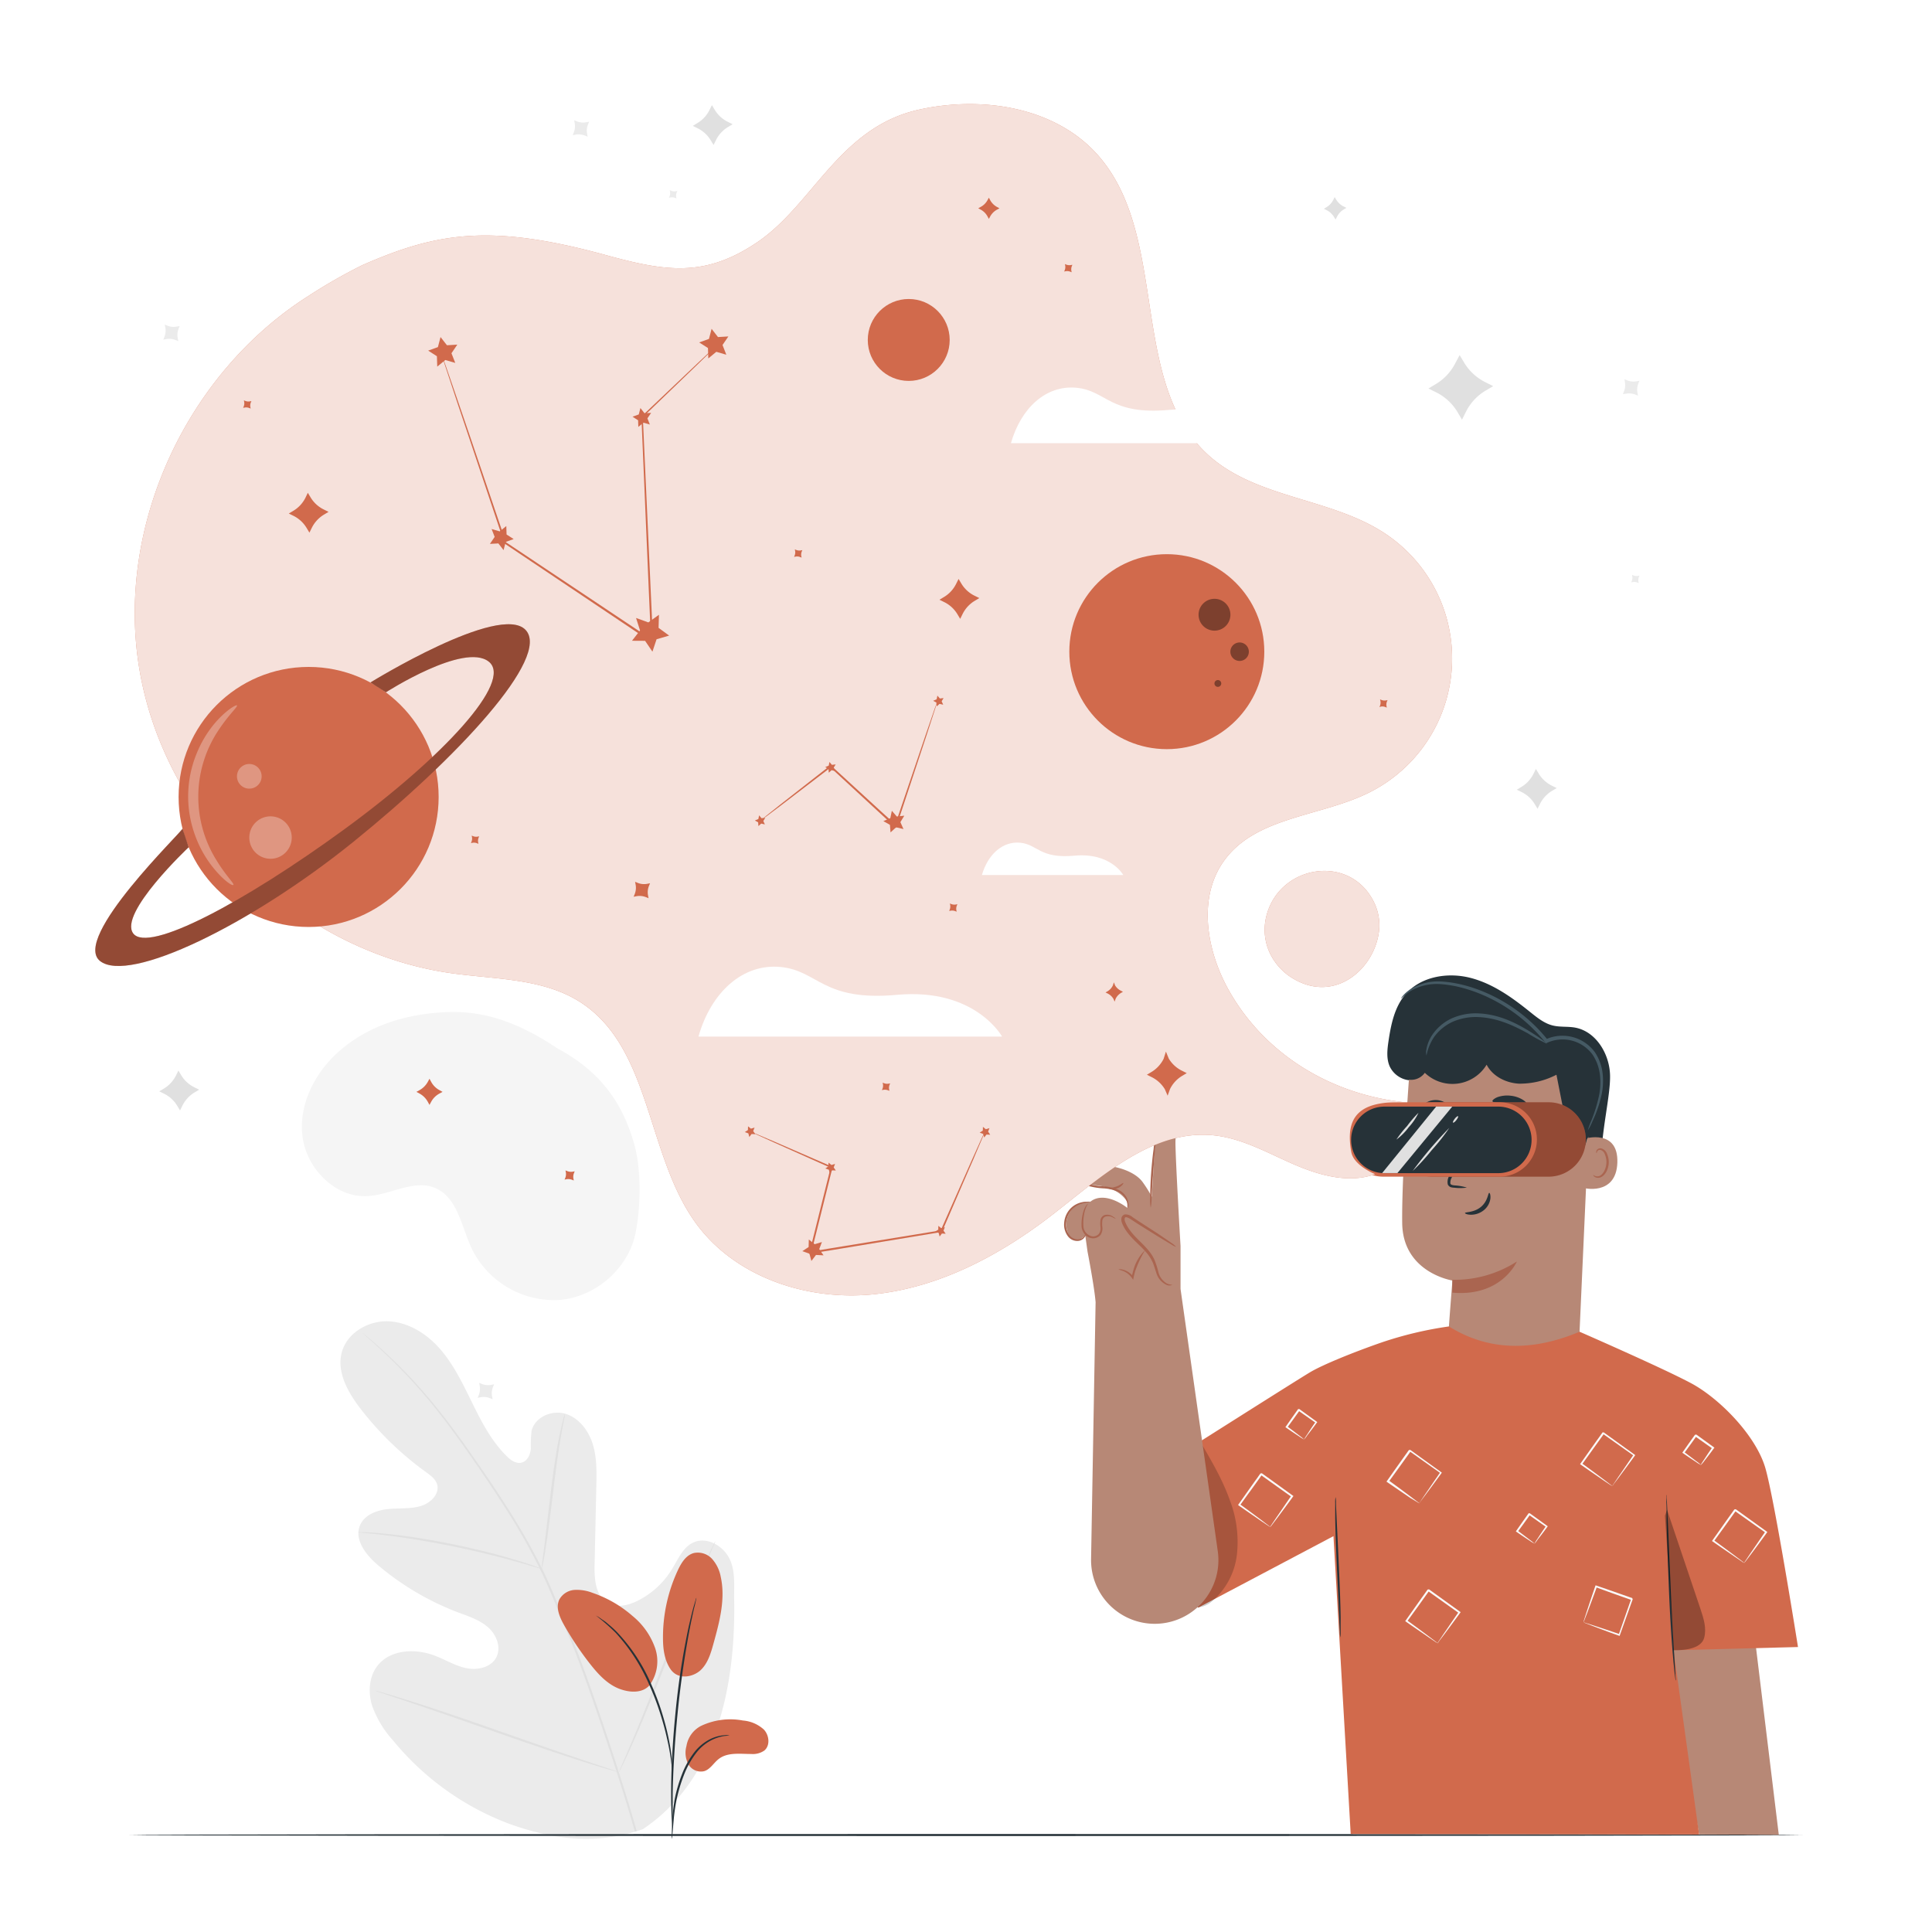 <svg class="animated" id="freepik_stories-virtual-reality" xmlns="http://www.w3.org/2000/svg" viewBox="0 0 500 500" version="1.1" xmlns:xlink="http://www.w3.org/1999/xlink" xmlns:svgjs="http://svgjs.com/svgjs"><style>svg#freepik_stories-virtual-reality:not(.animated) .animable {opacity: 0;}svg#freepik_stories-virtual-reality.animated #freepik--background-complete--inject-63 {animation: 3s Infinite  linear floating;animation-delay: 0s;}svg#freepik_stories-virtual-reality.animated #freepik--Galaxy--inject-63 {animation: 3s Infinite  linear wind;animation-delay: 0s;}            @keyframes floating {                0% {                    opacity: 1;                    transform: translateY(0px);                }                50% {                    transform: translateY(-10px);                }                100% {                    opacity: 1;                    transform: translateY(0px);                }            }                    @keyframes wind {                0% {                    transform: rotate( 0deg );                }                25% {                    transform: rotate( 1deg );                }                75% {                    transform: rotate( -1deg );                }            }        </style><g id="freepik--background-complete--inject-63" class="animable" style="transform-origin: 232.755px 251.548px;"><path d="M397.49,199l.72,1.2a8.28,8.28,0,0,0,3.4,3.13l1.26.62-1.2.72a8.25,8.25,0,0,0-3.13,3.39l-.62,1.26-.72-1.2a8.21,8.21,0,0,0-3.4-3.13l-1.25-.62,1.19-.72a8.15,8.15,0,0,0,3.13-3.4Z" style="fill: rgb(224, 224, 224); transform-origin: 397.71px 204.16px;" id="elp5ixwxkcpgr" class="animable"></path><path d="M345.41,51l.41.67a4.56,4.56,0,0,0,1.92,1.77l.71.35-.68.41A4.62,4.62,0,0,0,346,56.12l-.35.71-.41-.68a4.68,4.68,0,0,0-1.92-1.77l-.71-.35.68-.41a4.59,4.59,0,0,0,1.77-1.91Z" style="fill: rgb(224, 224, 224); transform-origin: 345.53px 53.915px;" id="elq2tgr77nkwn" class="animable"></path><path d="M377.75,91.9l1.17,1.95a13.39,13.39,0,0,0,5.52,5.08l2,1-2,1.18a13.24,13.24,0,0,0-5.08,5.51l-1,2-1.17-2a13.37,13.37,0,0,0-5.51-5.08l-2-1,1.95-1.17a13.34,13.34,0,0,0,5.07-5.51Z" style="fill: rgb(224, 224, 224); transform-origin: 378.06px 100.26px;" id="elrw8hvq1btz" class="animable"></path><path d="M46.17,277.06l.72,1.2a8.15,8.15,0,0,0,3.4,3.13l1.25.62-1.2.72a8.28,8.28,0,0,0-3.13,3.4l-.62,1.26-.72-1.2a8.18,8.18,0,0,0-3.39-3.13l-1.26-.62,1.2-.72a8.21,8.21,0,0,0,3.13-3.4Z" style="fill: rgb(224, 224, 224); transform-origin: 46.38px 282.225px;" id="elwtst6sbx5kb" class="animable"></path><path d="M184.24,27.2l.72,1.2a8.21,8.21,0,0,0,3.4,3.13l1.25.62-1.2.72a8.19,8.19,0,0,0-3.12,3.4l-.62,1.25-.73-1.2a8.16,8.16,0,0,0-3.39-3.12l-1.26-.62,1.2-.73a8.19,8.19,0,0,0,3.13-3.39Z" style="fill: rgb(224, 224, 224); transform-origin: 184.45px 32.36px;" id="elp7msmvi0lvh" class="animable"></path><path d="M420.42,98.16l.69.27a4.28,4.28,0,0,0,2.45.24l.73-.14-.28.7a4.42,4.42,0,0,0-.24,2.44l.14.73-.69-.28a4.32,4.32,0,0,0-2.44-.23L420,102l.28-.69a4.33,4.33,0,0,0,.24-2.44Z" style="fill: rgb(235, 235, 235); transform-origin: 422.145px 100.28px;" id="el8pm4at2b8iu" class="animable"></path><path d="M148.59,31.12l.69.28a4.33,4.33,0,0,0,2.44.24l.74-.14-.28.69a4.37,4.37,0,0,0-.24,2.45l.14.73-.69-.28a4.46,4.46,0,0,0-2.45-.24l-.73.14.28-.69a4.45,4.45,0,0,0,.24-2.45Z" style="fill: rgb(235, 235, 235); transform-origin: 150.335px 33.245px;" id="elnnt0xu2vswe" class="animable"></path><path d="M124,357.88l.69.28a4.46,4.46,0,0,0,2.45.24l.73-.14-.28.69a4.45,4.45,0,0,0-.24,2.45l.14.73-.69-.28a4.37,4.37,0,0,0-2.45-.24l-.73.14.28-.69a4.46,4.46,0,0,0,.24-2.45Z" style="fill: rgb(235, 235, 235); transform-origin: 125.745px 360.005px;" id="elt593zsbjjs9" class="animable"></path><path d="M42.63,84l.69.28a4.37,4.37,0,0,0,2.45.24l.73-.14-.28.69A4.46,4.46,0,0,0,46,87.55l.14.73L45.43,88A4.42,4.42,0,0,0,43,87.76l-.74.14.28-.69a4.33,4.33,0,0,0,.24-2.44Z" style="fill: rgb(235, 235, 235); transform-origin: 44.38px 86.14px;" id="elsprlmbcew6b" class="animable"></path><path d="M422.36,148.77l.34.14a2.13,2.13,0,0,0,1.22.12l.37-.07-.14.35a2.21,2.21,0,0,0-.12,1.22l.07.37-.34-.14a2.16,2.16,0,0,0-1.23-.12l-.36.07.14-.35a2.31,2.31,0,0,0,.12-1.22Z" style="fill: rgb(235, 235, 235); transform-origin: 423.23px 149.835px;" id="elr63p9t3vsd" class="animable"></path><path d="M173.36,49.23l.34.14a2.13,2.13,0,0,0,1.22.12l.37-.07-.14.34A2.16,2.16,0,0,0,175,51l.07.36-.34-.14a2.35,2.35,0,0,0-1.23-.12l-.36.07.14-.34a2.31,2.31,0,0,0,.12-1.22Z" style="fill: rgb(235, 235, 235); transform-origin: 174.215px 50.295px;" id="elc4aumihl62n" class="animable"></path><path d="M166.3,473.44C185.68,460.5,190.41,436,190,414c-.07-3.69.4-7.56-1.32-10.82s-5.83-5.52-9.2-4c-2.78,1.24-4,4.41-5.63,7a21.73,21.73,0,0,1-8.88,8.12c-2.39,1.18-5.34,1.88-7.67.57-3.19-1.8-3.5-6.19-3.42-9.86l.45-20.46c.08-3.66.15-7.4-.95-10.89s-3.6-6.76-7.11-7.79-7.91.92-8.71,4.49a34.42,34.42,0,0,0-.18,4.55c-.12,1.52-.87,3.19-2.34,3.6s-2.95-.66-4-1.75c-3.77-3.75-6.3-8.55-8.65-13.32s-4.64-9.66-8-13.74-8.17-7.35-13.47-7.73-11,2.78-12.44,7.91,1.54,10.42,4.79,14.65a82.14,82.14,0,0,0,17,16.47c1.16.84,2.41,1.74,2.84,3.11.76,2.45-1.62,4.84-4.07,5.6-2.78.87-5.78.54-8.67.84s-6.05,1.5-7.19,4.18c-1.58,3.72,1.53,7.69,4.61,10.31a71.41,71.41,0,0,0,20.81,12.27c2.71,1,5.57,1.93,7.74,3.86s3.45,5.23,2.08,7.79-4.8,3.34-7.65,2.77-5.38-2.13-8.09-3.19c-5.07-2-11.65-1.73-15,2.57-2.19,2.83-2.44,6.81-1.41,10.23a26.72,26.72,0,0,0,5.49,9.13A71.25,71.25,0,0,0,131.78,472c11.77,4.22,22.7,5.48,34.52,1.42" style="fill: rgb(235, 235, 235); transform-origin: 139.066px 408.917px;" id="elm97tkhugdui" class="animable"></path><path d="M164.78,473.86c-3.12-11.17-11.65-37.46-16.73-49.83q-1.94-4.62-3.8-9.14c-1.26-3-2.5-6-3.9-8.8a165.37,165.37,0,0,0-9-15.82c-3.1-4.9-6.22-9.43-9.17-13.65s-5.8-8.1-8.53-11.52a131.38,131.38,0,0,0-14.12-15.21c-1.8-1.66-3.24-2.91-4.22-3.74l-1.13-.94c-.26-.21-.4-.3-.4-.3l.36.34,1.09,1c1,.86,2.38,2.13,4.16,3.82a136.57,136.57,0,0,1,14,15.29c2.71,3.43,5.52,7.32,8.46,11.54s6,8.77,9.12,13.66a164.93,164.93,0,0,1,8.92,15.79c1.39,2.82,2.62,5.77,3.87,8.78s2.51,6.05,3.8,9.13c5.07,12.36,13.61,38.62,16.75,49.76" style="fill: rgb(224, 224, 224); transform-origin: 129.28px 409.465px;" id="el4gmq61ogm7" class="animable"></path><path d="M140.22,406a10.73,10.73,0,0,0,.36-1.56c.2-1,.45-2.48.73-4.3.57-3.64,1.2-8.69,1.87-14.26s1.38-10.6,2-14.22c.32-1.81.6-3.27.8-4.28a8.85,8.85,0,0,0,.26-1.58,8.93,8.93,0,0,0-.47,1.53c-.27,1-.6,2.45-1,4.26-.75,3.61-1.52,8.64-2.19,14.22s-1.26,10.52-1.7,14.27c-.23,1.75-.42,3.2-.56,4.32A7.85,7.85,0,0,0,140.22,406Z" style="fill: rgb(224, 224, 224); transform-origin: 143.227px 385.9px;" id="elmqp551dokak" class="animable"></path><path d="M92.66,396.53a1.68,1.68,0,0,0,.49.09l1.41.14c1.23.11,3,.28,5.18.56,4.36.52,10.36,1.45,16.93,2.77s12.47,2.81,16.7,4c2.12.58,3.82,1.09,5,1.44l1.36.4a1.58,1.58,0,0,0,.49.11,1.77,1.77,0,0,0-.45-.21l-1.33-.5c-1.16-.42-2.85-1-5-1.62-4.21-1.29-10.11-2.82-16.7-4.16s-12.61-2.2-17-2.62c-2.19-.23-4-.34-5.2-.39l-1.42,0A1.66,1.66,0,0,0,92.66,396.53Z" style="fill: rgb(224, 224, 224); transform-origin: 116.44px 401.279px;" id="el66ki94l0ww7" class="animable"></path><path d="M160.18,458.65a3.19,3.19,0,0,0,.32-.57c.22-.44.49-1,.83-1.7.72-1.47,1.71-3.63,2.89-6.31,2.37-5.37,5.43-12.87,8.69-21.19s6.25-15.85,8.53-21.25c1.13-2.64,2.05-4.8,2.72-6.38.31-.71.55-1.28.74-1.73a3,3,0,0,0,.22-.62,4.26,4.26,0,0,0-.32.57l-.83,1.69c-.72,1.48-1.7,3.64-2.89,6.32-2.37,5.36-5.42,12.87-8.69,21.19s-6.25,15.85-8.53,21.24l-2.72,6.38L160.4,458A2.82,2.82,0,0,0,160.18,458.65Z" style="fill: rgb(224, 224, 224); transform-origin: 172.65px 428.775px;" id="elx3zmn2w8dop" class="animable"></path><path d="M97.12,437.55a4,4,0,0,0,.63.25l1.83.62,6.76,2.26c5.7,1.91,13.55,4.64,22.21,7.68s16.54,5.72,22.28,7.53c2.87.91,5.2,1.62,6.82,2.09l1.87.52a2.6,2.6,0,0,0,.66.15,3.45,3.45,0,0,0-.63-.25l-1.84-.63L151,455.52c-5.71-1.91-13.56-4.64-22.22-7.68s-16.54-5.72-22.28-7.53c-2.87-.91-5.2-1.63-6.81-2.09l-1.87-.53A3,3,0,0,0,97.12,437.55Z" style="fill: rgb(224, 224, 224); transform-origin: 128.65px 448.1px;" id="elcbupwst8tv" class="animable"></path><path d="M143.92,271.1c-14-9.35-23.72-9.61-30.91-9-9.07.75-17.83,3.6-25,9.74-6.39,5.51-10.78,13.9-9.73,22.28s8.6,16,17,15.42c5.9-.39,11.86-4.37,17.31-2.1,5.73,2.39,6.8,9.81,9.38,15.45a23.72,23.72,0,0,0,22.74,13.54c9.37-.73,17.9-8.08,19.76-17.29,1.39-6.93,1.55-16.58-.42-23.36-2.76-9.53-8-18.29-20.2-24.67" style="fill: rgb(245, 245, 245); transform-origin: 121.823px 299.184px;" id="elenanj2m9d6" class="animable"></path></g><g id="freepik--Floor--inject-63" class="animable" style="transform-origin: 250px 474.9px;"><path d="M466.52,474.9c0,.15-96.95.26-216.51.26s-216.53-.11-216.53-.26,96.93-.26,216.53-.26S466.52,474.76,466.52,474.9Z" style="fill: rgb(38, 50, 56); transform-origin: 250px 474.9px;" id="elu1j232cgnb" class="animable"></path></g><g id="freepik--Plant--inject-63" class="animable" style="transform-origin: 171.61px 438.87px;"><path d="M173.58,432.05c2.06,2.89,6,1.89,7.83.1s2.57-4.37,3.25-6.83c1.56-5.62,3.13-11.52,1.87-17.21a9.54,9.54,0,0,0-2.24-4.66,5,5,0,0,0-4.74-1.52c-2,.54-3.21,2.51-4.09,4.38a40.94,40.94,0,0,0-3.88,17.62c0,2.83.38,5.8,2,8.12" style="fill: rgb(209, 106, 76); transform-origin: 179.284px 417.845px;" id="elnw3mg6kndsd" class="animable"></path><path d="M181.35,446.7a17.67,17.67,0,0,1,10.93-1.43,9.07,9.07,0,0,1,5.43,2.36c1.37,1.48,1.65,4.1.11,5.4a5.19,5.19,0,0,1-3.4.9c-2.89,0-6.11-.49-8.4,1.28-1.31,1-2.17,2.66-3.75,3.16a3.73,3.73,0,0,1-4.12-1.78,6.37,6.37,0,0,1-.5-4.7A7.17,7.17,0,0,1,181.35,446.7Z" style="fill: rgb(209, 106, 76); transform-origin: 188.137px 451.718px;" id="elxvu8du6jf6" class="animable"></path><path d="M168,436.28a10.55,10.55,0,0,0,1.55-9.75,18.73,18.73,0,0,0-5.84-8.31,30.87,30.87,0,0,0-10.39-6,11.12,11.12,0,0,0-4.65-.75,4.88,4.88,0,0,0-3.87,2.4c-1.07,2.08,0,4.58,1.14,6.62a79.62,79.62,0,0,0,6.88,10.27c2.06,2.6,4.42,5.16,7.52,6.32s6.33,1,7.95-1.18" style="fill: rgb(209, 106, 76); transform-origin: 157.238px 424.624px;" id="elr4ww3p2mefl" class="animable"></path><path d="M173.87,475.92a7.77,7.77,0,0,0,.17-1.33c.08-1,.19-2.17.31-3.61s.36-3.32.76-5.29a40.9,40.9,0,0,1,1.87-6.26,23,23,0,0,1,3.13-5.68,11.75,11.75,0,0,1,4-3.39,11.31,11.31,0,0,1,3.38-1.09,7.88,7.88,0,0,0,1.31-.2,6,6,0,0,0-1.34,0,10.2,10.2,0,0,0-3.53.95,12,12,0,0,0-4.21,3.42,22.47,22.47,0,0,0-3.25,5.8,37.66,37.66,0,0,0-1.85,6.36A43.72,43.72,0,0,0,174,471c-.1,1.53-.13,2.77-.14,3.63A5.47,5.47,0,0,0,173.87,475.92Z" style="fill: rgb(38, 50, 56); transform-origin: 181.313px 462.476px;" id="el40v6l8g23in" class="animable"></path><path d="M174.09,473.14a2.4,2.4,0,0,0,0-.61c0-.47,0-1,0-1.76,0-1.52,0-3.72,0-6.44.08-5.44.48-12.95,1.3-21.21s2-15.69,3-21c.25-1.34.5-2.54.73-3.6s.42-2,.61-2.7.29-1.26.39-1.71a2.11,2.11,0,0,0,.1-.61,2.52,2.52,0,0,0-.2.58c-.13.44-.3,1-.5,1.69s-.44,1.63-.69,2.68-.55,2.26-.82,3.59a197.89,197.89,0,0,0-3.18,21.06c-.82,8.27-1.16,15.8-1.14,21.26,0,2.72.07,4.93.15,6.45.05.71.1,1.29.13,1.75A2.3,2.3,0,0,0,174.09,473.14Z" style="fill: rgb(38, 50, 56); transform-origin: 176.955px 443.32px;" id="eloch320xhyhp" class="animable"></path><path d="M174,458.62a10.62,10.62,0,0,0,0-1.83,48.06,48.06,0,0,0-.6-5,66.94,66.94,0,0,0-1.69-7.21,64.13,64.13,0,0,0-3.1-8.53,45.67,45.67,0,0,0-9-13.73,24.7,24.7,0,0,0-2.11-1.92c-.32-.27-.61-.54-.9-.75l-.82-.55a11.31,11.31,0,0,0-1.55-1,52.76,52.76,0,0,1,5.1,4.46,47.88,47.88,0,0,1,8.79,13.69,67.29,67.29,0,0,1,3.12,8.44c.82,2.65,1.37,5.09,1.79,7.14s.63,3.74.77,4.91A13.58,13.58,0,0,0,174,458.62Z" style="fill: rgb(38, 50, 56); transform-origin: 164.135px 438.36px;" id="el2srq0wtrw34" class="animable"></path></g><g id="freepik--Character--inject-63" class="animable" style="transform-origin: 370.35px 363.646px;"><path d="M414.33,301.76c0-9,2.49-18,2.35-23.51s-3.64-11.33-9.07-12.31c-1.91-.34-3.9-.08-5.78-.55-2.22-.55-4.06-2.07-5.85-3.5-4.69-3.78-9.75-7.41-15.6-8.86s-12.71-.29-16.64,4.29c-2.83,3.3-3.75,7.78-4.39,12.08-.33,2.23-.6,4.59.33,6.64a6.34,6.34,0,0,0,7.46,3.32" style="fill: rgb(38, 50, 56); transform-origin: 387.864px 277.101px;" id="el03ftkqyru507" class="animable"></path><path d="M408.15,358.81l-33.9-1.56c-.19-3.59,1.64-25.85,1.64-25.85s-12.81-2-13-14.81S365,274.36,365,274.36h0A44.57,44.57,0,0,1,409.73,280l1.9,1.47Z" style="fill: rgb(183, 136, 118); transform-origin: 387.254px 314.784px;" id="elzl86sjgfdh" class="animable"></path><path d="M375.87,331.21a29.79,29.79,0,0,0,16.7-4.74s-3.94,9.22-16.73,8.06Z" style="fill: rgb(170, 101, 80); transform-origin: 384.205px 330.55px;" id="elxa4ijpah43" class="animable"></path><path d="M410.05,294.72c.22-.1,8.8-2.61,8.52,6.15s-9,6.68-9,6.42S410.05,294.72,410.05,294.72Z" style="fill: rgb(183, 136, 118); transform-origin: 414.073px 301.001px;" id="el41ovpa5ygr4" class="animable"></path><path d="M412.33,304.06s.15.11.4.24a1.58,1.58,0,0,0,1.14.06c.94-.31,1.76-1.76,1.86-3.33a5,5,0,0,0-.36-2.2,1.78,1.78,0,0,0-1.11-1.21.77.77,0,0,0-.91.39c-.13.24-.08.42-.13.43s-.18-.15-.1-.51a1,1,0,0,1,.36-.54,1.22,1.22,0,0,1,.86-.2,2.16,2.16,0,0,1,1.55,1.41,5.33,5.33,0,0,1,.45,2.46c-.12,1.77-1.07,3.39-2.35,3.71a1.66,1.66,0,0,1-1.39-.27C412.34,304.27,412.3,304.08,412.33,304.06Z" style="fill: rgb(170, 101, 80); transform-origin: 414.335px 300.999px;" id="el16ehag100cj" class="animable"></path><path d="M367.81,294.44a1.83,1.83,0,0,0,1.76,1.85,1.76,1.76,0,0,0,1.89-1.65,1.83,1.83,0,0,0-1.77-1.85A1.75,1.75,0,0,0,367.81,294.44Z" style="fill: rgb(38, 50, 56); transform-origin: 369.635px 294.54px;" id="el0uv8c1nkcpql" class="animable"></path><path d="M367.41,292.38c.22.24,1.61-.78,3.58-.78s3.41,1,3.62.75-.12-.54-.75-1a5,5,0,0,0-2.9-.9,4.84,4.84,0,0,0-2.85.92C367.5,291.85,367.29,292.28,367.41,292.38Z" style="fill: rgb(38, 50, 56); transform-origin: 371.025px 291.433px;" id="elsic5doyciwo" class="animable"></path><path d="M387.09,294.9a1.82,1.82,0,0,0,1.76,1.85,1.76,1.76,0,0,0,1.89-1.65,1.84,1.84,0,0,0-1.76-1.85A1.76,1.76,0,0,0,387.09,294.9Z" style="fill: rgb(38, 50, 56); transform-origin: 388.915px 295px;" id="eloeeq2kd02" class="animable"></path><path d="M386.76,292.75c.23.24,1.62-.79,3.58-.78s3.42,1,3.63.75-.12-.54-.76-1a5,5,0,0,0-2.9-.89,4.86,4.86,0,0,0-2.85.92C386.86,292.21,386.65,292.64,386.76,292.75Z" style="fill: rgb(38, 50, 56); transform-origin: 390.383px 291.808px;" id="el28jhm0hkroa" class="animable"></path><path d="M379.62,307.35a13.39,13.39,0,0,0-3.2-.57c-.51-.06-1-.16-1.07-.5a2.68,2.68,0,0,1,.34-1.49c.47-1.22,1-2.49,1.49-3.83,2.06-5.45,3.56-9.93,3.34-10s-2.08,4.27-4.14,9.72c-.5,1.34-1,2.63-1.43,3.85a3,3,0,0,0-.26,2,1.3,1.3,0,0,0,.83.73,3.53,3.53,0,0,0,.85.12A12.15,12.15,0,0,0,379.62,307.35Z" style="fill: rgb(38, 50, 56); transform-origin: 377.582px 299.217px;" id="ely94fcryghb9" class="animable"></path><path d="M385.41,308.72c-.32,0-.32,2.11-2.15,3.63s-4.11,1.28-4.12,1.58c0,.14.5.42,1.46.44a5.26,5.26,0,0,0,3.44-1.2,4.61,4.61,0,0,0,1.67-3C385.79,309.23,385.56,308.7,385.41,308.72Z" style="fill: rgb(38, 50, 56); transform-origin: 382.433px 311.545px;" id="el047g5a69l5e5" class="animable"></path><path d="M386.25,285c.2.53,2.16.28,4.47.56s4.18.9,4.49.42c.13-.23-.19-.73-.94-1.25a7.43,7.43,0,0,0-3.33-1.16,7.58,7.58,0,0,0-3.5.41C386.6,284.36,386.17,284.78,386.25,285Z" style="fill: rgb(38, 50, 56); transform-origin: 390.739px 284.837px;" id="elfh3incdzhs" class="animable"></path><path d="M368.13,286.69c.35.44,1.7,0,3.33,0s3,.3,3.33-.17c.14-.23-.07-.68-.68-1.1a4.83,4.83,0,0,0-5.37.17C368.17,286,368,286.47,368.13,286.69Z" style="fill: rgb(38, 50, 56); transform-origin: 371.46px 285.786px;" id="elc3lbynal8b8" class="animable"></path><path d="M412.31,280.86c-.17,3.73.66,7.89,0,11.56-.1.55-1.54,2-1.66,2.58-.76,3.25-2.1,4.64-4,1.29-.74-1.29-1.22-4.87-1.51-6.32q-1.17-5.91-2.33-11.83a20.61,20.61,0,0,1-9.74,2.31c-3.37-.2-6.79-1.91-8.33-4.91a10.34,10.34,0,0,1-16,2.1,4.32,4.32,0,0,1-5.71,1.22,5.14,5.14,0,0,1-2.08-5.65c.88-3.13,4.23-4.83,7.35-5.74,12.18-3.59,25.66-.78,36.61,5.65a18.58,18.58,0,0,1,4.43,3.33c1.25,1.37,3,3,3,4.83" style="fill: rgb(38, 50, 56); transform-origin: 386.664px 282.056px;" id="el95o7dwd2iwa" class="animable"></path><path d="M362.56,258.48a17.83,17.83,0,0,1,2.35-1.92,13.42,13.42,0,0,1,7.88-1.87c6.91.45,16.53,4.12,24.11,11.71a41.41,41.41,0,0,1,3,3.33l.23.27.32-.15a9.64,9.64,0,0,1,11.64,3c2.31,3.34,2.33,7.31,1.82,10.26a37.11,37.11,0,0,1-2.09,6.94,20.31,20.31,0,0,0-.91,2.5,12.93,12.93,0,0,0,1.22-2.37,32.22,32.22,0,0,0,2.39-7,17.38,17.38,0,0,0,.26-5.17,12.4,12.4,0,0,0-2-5.66A10.41,10.41,0,0,0,400,269l.56.13a43.19,43.19,0,0,0-3.05-3.41C389.77,258,380,254.34,372.81,254a13.41,13.41,0,0,0-8.1,2.22,8.77,8.77,0,0,0-1.7,1.55A2.06,2.06,0,0,0,362.56,258.48Z" style="fill: rgb(69, 90, 100); transform-origin: 388.713px 273.266px;" id="elwdvzefefu8" class="animable"></path><path d="M369.17,273.17a13,13,0,0,1,2.12-5,12.41,12.41,0,0,1,4.54-3.68,15,15,0,0,1,7-1.26c5.21.28,9.54,2.56,12.54,4.18a45.32,45.32,0,0,0,4.92,2.69c0-.05-.38-.4-1.17-1s-1.94-1.37-3.42-2.29c-2.94-1.77-7.35-4.24-12.82-4.53a15.18,15.18,0,0,0-7.46,1.41,12.39,12.39,0,0,0-4.7,4.06,9.67,9.67,0,0,0-1.57,3.87A3.44,3.44,0,0,0,369.17,273.17Z" style="fill: rgb(69, 90, 100); transform-origin: 384.681px 267.709px;" id="el6xybvqg9v7k" class="animable"></path><path d="M400.79,304.52H370.67a9.63,9.63,0,0,1-9.63-9.63h0a9.63,9.63,0,0,1,9.63-9.62h30.12a9.62,9.62,0,0,1,9.62,9.62h0A9.63,9.63,0,0,1,400.79,304.52Z" style="fill: rgb(209, 106, 76); transform-origin: 385.725px 294.895px;" id="elmlfkie5no4k" class="animable"></path><g id="elhgof553p7xv"><g style="opacity: 0.3; transform-origin: 385.725px 294.895px;" class="animable"><path d="M400.79,304.52H370.67a9.63,9.63,0,0,1-9.63-9.63h0a9.63,9.63,0,0,1,9.63-9.62h30.12a9.62,9.62,0,0,1,9.62,9.62h0A9.63,9.63,0,0,1,400.79,304.52Z" id="eljo2vhlbt08s" class="animable" style="transform-origin: 385.725px 294.895px;"></path></g></g><path d="M388.08,304.52H358a9.63,9.63,0,0,1-9.62-9.63h0a9.62,9.62,0,0,1,9.62-9.62h30.12a9.63,9.63,0,0,1,9.63,9.62h0A9.63,9.63,0,0,1,388.08,304.52Z" style="fill: rgb(209, 106, 76); transform-origin: 373.065px 294.895px;" id="el3vyhyri8bto" class="animable"></path><path d="M387.76,303.61H358.28a8.61,8.61,0,0,1-8.61-8.61h0a8.61,8.61,0,0,1,8.61-8.61h29.48a8.61,8.61,0,0,1,8.61,8.61h0A8.61,8.61,0,0,1,387.76,303.61Z" style="fill: rgb(38, 50, 56); transform-origin: 373.02px 295px;" id="elmbgh8y5pem" class="animable"></path><polygon points="371.67 286.39 357.7 303.59 361.65 303.59 375.84 286.39 371.67 286.39" style="fill: rgb(224, 224, 224); transform-origin: 366.77px 294.99px;" id="eloz13za0q0p9" class="animable"></polygon><path d="M375.08,291.9a51.71,51.71,0,0,1-4.53,5.73,52.66,52.66,0,0,1-4.93,5.39,101.63,101.63,0,0,1,9.46-11.12Z" style="fill: rgb(224, 224, 224); transform-origin: 370.35px 297.46px;" id="elen08e96xfl" class="animable"></path><path d="M377.35,288.88c.11.09-.09.53-.45,1s-.75.74-.86.65.09-.53.45-1S377.23,288.79,377.35,288.88Z" style="fill: rgb(224, 224, 224); transform-origin: 376.695px 289.705px;" id="elhvqki0hc0s6" class="animable"></path><path d="M367.1,288a14.79,14.79,0,0,1-2.53,3.73,15.22,15.22,0,0,1-3.18,3.19,27.56,27.56,0,0,1,2.78-3.52A27.89,27.89,0,0,1,367.1,288Z" style="fill: rgb(224, 224, 224); transform-origin: 364.245px 291.46px;" id="el3jtw9j15vvw" class="animable"></path><polygon points="454.35 425.54 460.35 474.85 439.73 474.76 430.89 424.77 454.35 425.54" style="fill: rgb(183, 136, 118); transform-origin: 445.62px 449.81px;" id="elctebvwy4ki6" class="animable"></polygon><path d="M310.05,416.08l35.05-18.53,4.46,77.08,90.17.14-6.62-47.69,32.21-.83s-6-37.79-8.43-46.26S445,361.92,437.7,358s-28.91-13.35-28.91-13.35c-12.26,5.15-23.58,5-33.81-1.37a96.14,96.14,0,0,0-17.53,4.18c-7.46,2.6-15.09,5.73-18.29,7.61S302,378.5,302,378.5Z" style="fill: rgb(209, 106, 76); transform-origin: 383.66px 409.025px;" id="el24svbnuw95e" class="animable"></path><path d="M431.25,386.84a2.16,2.16,0,0,1,.06.49c0,.38.06.84.09,1.4.06,1.3.14,3,.24,5.16.19,4.43.45,10.41.73,17s.61,12.66.89,17c.14,2.11.25,3.85.34,5.15,0,.56.06,1,.08,1.4a1.68,1.68,0,0,1,0,.49,1.71,1.71,0,0,1-.1-.48c-.05-.38-.1-.84-.18-1.39-.15-1.22-.31-3-.5-5.15-.37-4.34-.74-10.36-1-17s-.48-12.67-.58-17c0-2.12,0-3.86-.07-5.16,0-.56,0-1,0-1.41A1.72,1.72,0,0,1,431.25,386.84Z" style="fill: rgb(38, 50, 56); transform-origin: 432.465px 410.885px;" id="elbh6459ui9m5" class="animable"></path><path d="M346.86,423.74a6.43,6.43,0,0,1-.11-1.42c-.05-1-.1-2.32-.17-3.89-.15-3.38-.36-7.86-.59-12.82s-.4-9.55-.44-12.83c0-1.65,0-3,0-3.9a6.8,6.8,0,0,1,.09-1.43,7.5,7.5,0,0,1,.11,1.43c0,1,.1,2.32.16,3.89.16,3.38.37,7.86.6,12.82s.4,9.54.44,12.83c0,1.64,0,3,0,3.9A9.05,9.05,0,0,1,346.86,423.74Z" style="fill: rgb(38, 50, 56); transform-origin: 346.247px 405.595px;" id="elurqnx3libl8" class="animable"></path><g id="elblvksjs2axi"><g style="opacity: 0.3; transform-origin: 436.089px 408.911px;" class="animable"><path d="M431.43,390.74q4.33,12.86,8.66,25.69c.81,2.42,1.63,5,.94,7.47s-4.16,3.23-7.92,3.18c0,0-.14-3.48-.28-5.62q-1-14.61-1.94-29.2" id="elrb6rt8jsqs" class="animable" style="transform-origin: 436.089px 408.911px;"></path></g></g><path d="M451.36,404.51a6.23,6.23,0,0,1,.4-.64l1.13-1.69c1-1.44,2.35-3.45,4-5.83l.05.32L448.92,391l.36-.06h0v0l0,0-.05.07-.1.14-.2.27-.39.55c-.26.36-.51.72-.77,1.07-.5.71-1,1.4-1.48,2.07l-2.73,3.77-.06-.31c2.36,1.71,4.31,3.17,5.7,4.21l1.62,1.23a5.38,5.38,0,0,1,.58.48,2.57,2.57,0,0,1-.57-.34l-1.64-1.11c-1.43-1-3.49-2.37-5.95-4.1l-.18-.13.13-.19,2.69-3.8,1.47-2.08c.26-.35.51-.71.77-1.07l.39-.55.19-.27.1-.14.05-.07,0,0v0h0l.36-.06,8,5.77.19.13-.14.18c-1.76,2.44-3.26,4.44-4.29,5.82l-1.2,1.57C451.51,404.36,451.37,404.54,451.36,404.51Z" style="fill: rgb(250, 250, 250); transform-origin: 450.23px 397.547px;" id="ell9szlsr091i" class="animable"></path><path d="M417.26,384.6a4.13,4.13,0,0,1,.4-.64c.3-.46.68-1,1.13-1.69,1-1.43,2.35-3.45,4-5.83l.06.32-8.05-5.71.36-.06h0v0l0,0-.05.06-.1.14-.19.28-.39.54-.77,1.07c-.51.71-1,1.4-1.49,2.07L409.41,379l-.05-.32c2.36,1.71,4.31,3.17,5.7,4.21l1.61,1.23a6.39,6.39,0,0,1,.59.48s-.19-.09-.57-.34l-1.65-1.1c-1.42-1-3.48-2.38-5.94-4.11l-.18-.13.13-.19,2.68-3.8,1.48-2.08.77-1.07.39-.55.19-.27.1-.14,0-.07,0,0,0,0h0c-.33.05.44-.08.36-.07l8,5.77.18.13-.13.19c-1.77,2.43-3.26,4.43-4.29,5.81l-1.2,1.57A2.84,2.84,0,0,1,417.26,384.6Z" style="fill: rgb(250, 250, 250); transform-origin: 416.06px 377.64px;" id="eljw92xnu3pt" class="animable"></path><path d="M367.25,389.13a5,5,0,0,1,.4-.65l1.13-1.68c1-1.44,2.35-3.45,4-5.83l.05.31-8.05-5.71.36-.06h0v0l0,0-.05.07-.09.14-.2.27-.39.55c-.26.36-.52.71-.77,1.07-.51.7-1,1.4-1.49,2.07l-2.73,3.77,0-.31c2.36,1.71,4.31,3.17,5.7,4.21l1.61,1.23a5,5,0,0,1,.59.48,3.76,3.76,0,0,1-.57-.34L365,387.68c-1.43-1-3.49-2.37-6-4.11l-.18-.13.13-.18,2.68-3.8,1.48-2.08.77-1.08.39-.54.19-.28.1-.13.05-.07,0,0h0l.36-.06,8,5.77.18.13-.13.18c-1.77,2.44-3.26,4.44-4.29,5.81l-1.2,1.58A3.47,3.47,0,0,1,367.25,389.13Z" style="fill: rgb(250, 250, 250); transform-origin: 365.985px 382.175px;" id="elno4hbaumki" class="animable"></path><path d="M372,425.29a6.23,6.23,0,0,1,.4-.64l1.13-1.69c1-1.44,2.35-3.45,4-5.83l0,.32-8-5.71.36-.06h0v0l0,0-.05.07-.1.14-.2.27-.39.55c-.26.36-.51.72-.77,1.07-.5.71-1,1.4-1.48,2.07l-2.73,3.77-.06-.31c2.36,1.71,4.31,3.17,5.7,4.21l1.62,1.23a5.38,5.38,0,0,1,.58.48,3.28,3.28,0,0,1-.57-.34l-1.64-1.11c-1.42-1-3.49-2.37-5.95-4.1l-.18-.13.13-.19,2.69-3.8,1.47-2.08.77-1.07.39-.55.2-.27.09-.14.05-.07,0,0v0h0l.37-.06,8,5.77.19.13-.13.18c-1.77,2.44-3.27,4.44-4.3,5.82l-1.2,1.57C372.19,425.14,372.05,425.32,372,425.29Z" style="fill: rgb(250, 250, 250); transform-origin: 370.845px 418.307px;" id="el4z2pkbjz6o4" class="animable"></path><path d="M328.67,395.24a4.13,4.13,0,0,1,.4-.64c.3-.46.68-1,1.13-1.69,1-1.43,2.35-3.45,4-5.83l.06.32-8-5.71.36-.06h0v0l0,0-.05.07-.1.14-.19.27-.39.55-.77,1.07c-.51.71-1,1.4-1.49,2.07-1,1.34-1.88,2.61-2.73,3.77l-.05-.31c2.36,1.71,4.31,3.17,5.7,4.21l1.61,1.23a6.39,6.39,0,0,1,.59.48s-.2-.09-.57-.34l-1.65-1.1c-1.42-1-3.48-2.38-5.94-4.11l-.18-.13.13-.19,2.68-3.8,1.48-2.08.77-1.07.38-.55.2-.27.1-.14.05-.07,0,0v0h0l.36-.06,8,5.77.18.13-.13.19c-1.77,2.43-3.26,4.43-4.3,5.81l-1.19,1.57A2.84,2.84,0,0,1,328.67,395.24Z" style="fill: rgb(250, 250, 250); transform-origin: 327.575px 388.255px;" id="elkywshxmaeph" class="animable"></path><path d="M397.09,399.55a10.47,10.47,0,0,1,.84-1.37c.53-.82,1.28-1.95,2.2-3.28l.05.32-4.53-3.2L396,392h0v0l0,0-.06.07-.11.16-.22.3c-.14.21-.29.41-.43.61-.29.39-.57.78-.84,1.16l-1.54,2.11-.05-.31c1.3,1,2.37,1.79,3.14,2.39a12,12,0,0,1,1.24,1,8.65,8.65,0,0,1-1.25-.76c-.81-.52-2-1.31-3.4-2.28l-.18-.13.13-.19,1.5-2.14.83-1.17.43-.61.22-.3.11-.16,0-.08,0,0,0,0h0l.36-.06,4.49,3.25.19.14-.13.18c-1,1.38-1.88,2.5-2.48,3.26A8.1,8.1,0,0,1,397.09,399.55Z" style="fill: rgb(250, 250, 250); transform-origin: 396.43px 395.58px;" id="elym8dpcmn9go" class="animable"></path><path d="M440.09,379.23a14.88,14.88,0,0,1,.84-1.36c.54-.82,1.29-2,2.21-3.28l.05.31-4.53-3.2.36-.06h0l0,0,0,0,0,.08-.11.15-.22.31-.43.6-.84,1.16-1.54,2.12-.06-.32c1.3,1,2.38,1.79,3.15,2.39a10.06,10.06,0,0,1,1.23,1,8.13,8.13,0,0,1-1.24-.75c-.81-.53-2-1.31-3.4-2.29l-.18-.13.13-.19,1.5-2.14.83-1.17.43-.6.22-.31.11-.15.05-.08,0,0v0h0l.36-.06,4.49,3.25.19.14-.14.18c-1,1.38-1.88,2.5-2.47,3.26A7.66,7.66,0,0,1,440.09,379.23Z" style="fill: rgb(250, 250, 250); transform-origin: 439.535px 375.245px;" id="el6mtpcuk8bio" class="animable"></path><path d="M337.46,372.59a11.76,11.76,0,0,1,.84-1.36c.53-.82,1.28-2,2.2-3.28l.05.31L336,365.07l.36-.06h0l0,0,0,0-.06.08-.11.16-.22.3-.43.6-.84,1.17-1.54,2.11-.06-.32c1.3,1,2.38,1.79,3.15,2.4a15,15,0,0,1,1.24,1,7.32,7.32,0,0,1-1.25-.75c-.81-.53-2-1.31-3.4-2.29l-.18-.13.13-.18,1.5-2.15.83-1.17.43-.6.22-.31.11-.15,0-.08,0,0v0h0l.36-.06,4.49,3.26.19.13-.14.18c-1,1.38-1.87,2.51-2.47,3.27A8.47,8.47,0,0,1,337.46,372.59Z" style="fill: rgb(250, 250, 250); transform-origin: 336.79px 368.615px;" id="elpybqluw36h" class="animable"></path><path d="M409.82,419.86a6.75,6.75,0,0,1,.73.21l1.93.62c1.65.54,4,1.3,6.72,2.25l-.29.14c.95-2.73,2.07-5.92,3.25-9.32,0-.07.3.63.16.33h0l0,0-.07,0L422,414l-.32-.11-.63-.23-1.25-.44-2.4-.85L413,410.77l.29-.14c-1,2.74-1.85,5-2.47,6.64-.29.76-.54,1.39-.73,1.9a6,6,0,0,1-.3.69,3.32,3.32,0,0,1,.17-.64l.6-1.89c.54-1.63,1.32-4,2.3-6.85l.08-.21.21.08,4.4,1.52,2.41.85,1.24.43.63.23.32.11.16.05.08,0,0,0h0c-.15-.3.19.41.16.33-1.22,3.39-2.35,6.57-3.33,9.3l-.07.21-.21-.08c-2.83-1-5.17-1.9-6.78-2.51l-1.84-.72A2.66,2.66,0,0,1,409.82,419.86Z" style="fill: rgb(250, 250, 250); transform-origin: 416.171px 416.825px;" id="elnbkbgd2rccj" class="animable"></path><g id="elo82whefztwk"><g style="opacity: 0.2; transform-origin: 311.43px 394.646px;" class="animable"><path d="M310.73,373.29c2.88,4.9,5.77,9.84,7.64,15.21a30,30,0,0,1,1.74,13.82,18.67,18.67,0,0,1-6.45,12.11A6.38,6.38,0,0,1,310,416c-2.41.07-4.33-2-5.41-4.17-2.62-5.27-2.21-11.49-1.42-17.32a166.33,166.33,0,0,1,3.53-18.4" id="eltenkfnfc0o8" class="animable" style="transform-origin: 311.43px 394.646px;"></path></g></g><path d="M315.16,401.45l-9.64-67.88V322.46s-1.47-25-1.3-27.46c.19-2.79-1.12-3.56-2.15-3.56-1.62,0-2.89,1.91-3.13,4.3-.08.83-.85,14-.85,14a31.23,31.23,0,0,0-2.3-3.71c-1.78-2.59-6.24-4.3-10.93-4.46s-6,.21-6.16,2a2.29,2.29,0,0,0,.8,1.82,4.56,4.56,0,0,0,3,1.27c7.5.36,9.25,4.5,9.25,4.5v1.45s-4.33-3.55-8.05-2.42a4.46,4.46,0,0,0-1.5.8,5.87,5.87,0,0,0-5.67,8.4A2.45,2.45,0,0,0,278.8,321a3.17,3.17,0,0,0,1.38-.72,4.64,4.64,0,0,1,.7-.45l.57,4.07s1.77,9.08,2.09,13.12l-1.17,66.45a16.48,16.48,0,0,0,16.47,16.77h0A16.48,16.48,0,0,0,315.16,401.45Z" style="fill: rgb(183, 136, 118); transform-origin: 295.637px 355.84px;" id="elsv9qgvdqzge" class="animable"></path><path d="M303.43,332.53c-1.4.28-2.75-.82-3.41-2.09s-.87-2.71-1.44-4c-1.7-3.91-6.3-6-7.81-10-.21-.56-.29-1.31.21-1.64s1.07,0,1.53.3l11.9,7.66" style="fill: rgb(183, 136, 118); transform-origin: 297.508px 323.618px;" id="elcg8fg7oueku" class="animable"></path><path d="M304.41,322.7a6.28,6.28,0,0,0-1.2-1c-.81-.57-2-1.38-3.44-2.36L294.61,316l-1.5-1a2.79,2.79,0,0,0-2-.71,1.19,1.19,0,0,0-.89,1,2.54,2.54,0,0,0,.13,1.15,9.58,9.58,0,0,0,.95,1.86c1.56,2.34,3.67,3.88,5.16,5.61a10.54,10.54,0,0,1,1.79,2.64c.41.91.64,1.85.95,2.69a5,5,0,0,0,2.66,3.27,1.82,1.82,0,0,0,1.56,0,4.21,4.21,0,0,1-1.43-.34,4.78,4.78,0,0,1-2.25-3.16,27.93,27.93,0,0,0-.88-2.78,10.62,10.62,0,0,0-1.84-2.86c-1.52-1.82-3.61-3.39-5-5.56a9.12,9.12,0,0,1-.86-1.67c-.2-.56-.13-1.1.19-1.13s.88.26,1.39.59l1.51,1,5.25,3.28c1.5.92,2.72,1.65,3.58,2.15A5.38,5.38,0,0,0,304.41,322.7Z" style="fill: rgb(170, 101, 80); transform-origin: 297.306px 323.486px;" id="elamu4z732lrh" class="animable"></path><path d="M291.93,312.69a5.74,5.74,0,0,0-.69-2.59,4.51,4.51,0,0,0-2.17-1.8,11.19,11.19,0,0,0-3.51-.75,18.28,18.28,0,0,1-3.68-.57,6,6,0,0,1-2.66-1.56,2.3,2.3,0,0,1-.61-2,1.49,1.49,0,0,1,.29-.7c.05,0,0,.27-.09.73a2.19,2.19,0,0,0,.68,1.71,5.79,5.79,0,0,0,2.53,1.35,20.68,20.68,0,0,0,3.59.51,11.41,11.41,0,0,1,3.66.83,4.72,4.72,0,0,1,2.29,2.06,4.34,4.34,0,0,1,.51,2A1.54,1.54,0,0,1,291.93,312.69Z" style="fill: rgb(170, 101, 80); transform-origin: 285.325px 307.705px;" id="elrgrvhcw44g" class="animable"></path><path d="M299.05,294.82a15.73,15.73,0,0,1-.14,2.61c-.14,1.79-.3,3.92-.48,6.27s-.29,4.49-.4,6.28a13.78,13.78,0,0,1-.23,2.61,12.06,12.06,0,0,1-.13-2.62c0-1.61.06-3.85.24-6.3s.41-4.68.64-6.28A11.28,11.28,0,0,1,299.05,294.82Z" style="fill: rgb(170, 101, 80); transform-origin: 298.353px 303.705px;" id="elt82bacyflk" class="animable"></path><path d="M288.78,315.44s-.28-.11-.74-.34a2.41,2.41,0,0,0-2-.23,1.27,1.27,0,0,0-.75,1,6.46,6.46,0,0,0,0,1.7,3,3,0,0,1-.45,2,2.49,2.49,0,0,1-2.07.9,2.79,2.79,0,0,1-2-1,3.58,3.58,0,0,1-.85-1.88,11.52,11.52,0,0,1,.28-3.36,6.57,6.57,0,0,1,.81-2.11c.3-.45.56-.62.57-.6s-.17.24-.4.7a8,8,0,0,0-.62,2.09,12.2,12.2,0,0,0-.16,3.22,2.8,2.8,0,0,0,2.38,2.45,2,2,0,0,0,1.64-.7,2.45,2.45,0,0,0,.38-1.69,6.92,6.92,0,0,1,0-1.82,1.68,1.68,0,0,1,1-1.29,2.55,2.55,0,0,1,2.25.39A2.65,2.65,0,0,1,288.78,315.44Z" style="fill: rgb(170, 101, 80); transform-origin: 284.338px 315.996px;" id="el27y29fsjp7w" class="animable"></path><path d="M281,319.14s.08.28-.12.74a2.3,2.3,0,0,1-1.61,1.24,3,3,0,0,1-2.82-1.08,5,5,0,0,1-1.05-3.53,6,6,0,0,1,1.36-3.43,5.72,5.72,0,0,1,2.46-1.72,5.36,5.36,0,0,1,2-.33,1.63,1.63,0,0,1,.73.12,9.13,9.13,0,0,0-2.58.55,5.7,5.7,0,0,0-2.23,1.68,5.75,5.75,0,0,0-1.21,3.16,4.58,4.58,0,0,0,.9,3.19,2.69,2.69,0,0,0,2.38,1,2.18,2.18,0,0,0,1.5-1C281,319.4,281,319.13,281,319.14Z" style="fill: rgb(170, 101, 80); transform-origin: 278.665px 316.093px;" id="elvl3rkaaemy" class="animable"></path><path d="M289.47,328.51c0-.05.47-.11,1.25.1a4.92,4.92,0,0,1,2.62,1.84l-.45.09a13.62,13.62,0,0,1,.4-1.72,11.31,11.31,0,0,1,3.07-5.3,28.58,28.58,0,0,0-2.57,5.45c-.17.57-.31,1.14-.41,1.66l-.12.59-.33-.49a5.19,5.19,0,0,0-2.31-1.82A11.23,11.23,0,0,1,289.47,328.51Z" style="fill: rgb(170, 101, 80); transform-origin: 292.915px 327.37px;" id="elqcjze8n6cdi" class="animable"></path><path d="M290.71,306.17c.12.07-.45,1-1.64,1.4s-2.19.08-2.14-.05.94-.07,2-.45S290.59,306.07,290.71,306.17Z" style="fill: rgb(170, 101, 80); transform-origin: 288.827px 306.962px;" id="elsrmcpqaivdd" class="animable"></path></g><g id="freepik--Galaxy--inject-63" class="animable" style="transform-origin: 200.234px 181.094px;"><path d="M354.21,205.17A38.78,38.78,0,0,0,358.33,138c-13.94-9.16-33-8.95-45.46-20.08C292,99.21,302.71,61.69,284.41,40.47c-11-12.73-30-15.72-46.47-12.12-20.78,4.55-27.53,24.72-42.16,34.48-13.46,9-23.47,7.44-38.9,3.21-30.11-8.28-44-5.78-63.06,2.56a137.41,137.41,0,0,0-14,8c-31.36,19.9-49.76,59.19-43.84,96,6.42,40,41,73.77,81.08,79.3,11.34,1.57,23.55,1.28,33.17,7.48,18.41,11.88,17,39.61,29.95,57.29,10.15,13.87,28.64,20,45.74,18.31s32.9-10.12,46.48-20.64c12.6-9.77,25.91-22.18,41.76-20.51,7.26.76,13.82,4.5,20.51,7.42s14.35,5.1,21.23,2.63c0,0-5.52-2.19-6.18-5.69-2.12-11.34,4.72-13,13.24-13-18.82-2.12-35.79-12.52-45-29-5.84-10.44-8.1-24.35-.86-33.86C325.42,211.32,341.78,211.31,354.21,205.17Z" style="fill: rgb(209, 106, 76); transform-origin: 205.342px 181.094px;" id="elg3bxtvldd2n" class="animable"></path><g id="el2tcjh6ngbso"><path d="M354.21,205.17A38.78,38.78,0,0,0,358.33,138c-13.94-9.16-33-8.95-45.46-20.08C292,99.21,302.71,61.69,284.41,40.47c-11-12.73-30-15.72-46.47-12.12-20.78,4.55-27.53,24.72-42.16,34.48-13.46,9-23.47,7.44-38.9,3.21-30.11-8.28-44-5.78-63.06,2.56a137.41,137.41,0,0,0-14,8c-31.36,19.9-49.76,59.19-43.84,96,6.42,40,41,73.77,81.08,79.3,11.34,1.57,23.55,1.28,33.17,7.48,18.41,11.88,17,39.61,29.95,57.29,10.15,13.87,28.64,20,45.74,18.31s32.9-10.12,46.48-20.64c12.6-9.77,25.91-22.18,41.76-20.51,7.26.76,13.82,4.5,20.51,7.42s14.35,5.1,21.23,2.63c0,0-5.52-2.19-6.18-5.69-2.12-11.34,4.72-13,13.24-13-18.82-2.12-35.79-12.52-45-29-5.84-10.44-8.1-24.35-.86-33.86C325.42,211.32,341.78,211.31,354.21,205.17Z" style="fill: rgb(255, 255, 255); opacity: 0.8; transform-origin: 205.342px 181.094px;" class="animable"></path></g><path d="M327.63,237.53a14.19,14.19,0,0,0,1.05,9.22,15.31,15.31,0,0,0,6.26,6.66c10.79,6.21,21.09-2.87,22-12.93a13.59,13.59,0,0,0-1.74-7.72C348.56,220.77,330.59,224.15,327.63,237.53Z" style="fill: rgb(209, 106, 76); transform-origin: 342.133px 240.416px;" id="elmt1eaemt0f" class="animable"></path><g id="elg98n7sobv1"><path d="M327.63,237.53a14.19,14.19,0,0,0,1.05,9.22,15.31,15.31,0,0,0,6.26,6.66c10.79,6.21,21.09-2.87,22-12.93a13.59,13.59,0,0,0-1.74-7.72C348.56,220.77,330.59,224.15,327.63,237.53Z" style="fill: rgb(255, 255, 255); opacity: 0.8; transform-origin: 342.133px 240.416px;" class="animable"></path></g><path d="M185.81,89.11a4.09,4.09,0,0,1-.32.35l-1,1-3.86,3.76L166.31,108l.05-.14c.68,15,1.61,35.38,2.64,58.05l0,.51-.43-.28-5.17-3.46-32.8-22-.07-.05,0-.07c-4.9-14.62-9-26.94-11.94-35.64l-3.34-10.12c-.38-1.16-.67-2-.87-2.68-.09-.29-.16-.52-.21-.7a.67.67,0,0,1-.06-.24l.09.23.25.68c.22.63.53,1.52.94,2.66.81,2.36,2,5.77,3.47,10.08,3,8.68,7.15,21,12.11,35.58l-.09-.12,32.83,21.91,5.17,3.46-.4.23c-1-22.67-1.84-43-2.49-58v-.08l.06-.06,14.44-13.7,3.93-3.69,1-1C185.68,89.21,185.81,89.11,185.81,89.11Z" style="fill: rgb(209, 106, 76); transform-origin: 149.96px 127.765px;" id="el1rp5a6dclg1" class="animable"></path><polygon points="170.54 159.1 170.44 162.49 173.17 164.49 169.92 165.44 168.85 168.65 166.95 165.85 163.56 165.83 165.64 163.16 164.61 159.93 167.79 161.08 170.54 159.1" style="fill: rgb(209, 106, 76); transform-origin: 168.365px 163.875px;" id="el0gyr3g96e66" class="animable"></polygon><polygon points="131.03 136.14 131.1 138.33 132.94 139.51 130.88 140.25 130.32 142.37 128.98 140.64 126.79 140.76 128.02 138.95 127.23 136.91 129.33 137.52 131.03 136.14" style="fill: rgb(209, 106, 76); transform-origin: 129.865px 139.255px;" id="eln1uvk72vtmr" class="animable"></polygon><polygon points="114.01 87.23 115.67 89.35 118.35 89.19 116.84 91.42 117.82 93.92 115.24 93.17 113.16 94.88 113.07 92.19 110.81 90.74 113.33 89.83 114.01 87.23" style="fill: rgb(209, 106, 76); transform-origin: 114.58px 91.055px;" id="elvha41qrhej9" class="animable"></polygon><polygon points="184.16 85.1 185.81 87.23 188.5 87.07 186.99 89.29 187.97 91.8 185.38 91.05 183.31 92.76 183.22 90.07 180.95 88.62 183.48 87.71 184.16 85.1" style="fill: rgb(209, 106, 76); transform-origin: 184.725px 88.93px;" id="elnq827jesmcn" class="animable"></polygon><polygon points="165.74 105.6 166.8 106.95 168.51 106.85 167.55 108.27 168.18 109.87 166.53 109.39 165.2 110.48 165.14 108.77 163.7 107.84 165.31 107.26 165.74 105.6" style="fill: rgb(209, 106, 76); transform-origin: 166.105px 108.04px;" id="elob5vmf058ml" class="animable"></polygon><path d="M242.85,180.61a6.74,6.74,0,0,1-.17.67c-.15.48-.35,1.11-.59,1.91l-2.27,7L232,213.87l-.12.38-.3-.27-3.77-3.47-13-12,.3,0-12.9,9.86-3.67,2.76-1,.71a1.69,1.69,0,0,1-.35.23,1.76,1.76,0,0,1,.31-.29l.94-.77,3.59-2.86,12.78-10,.16-.12.14.13,13,11.93L232,213.6l-.42.11,8-23.59,2.41-7,.67-1.88A2.9,2.9,0,0,1,242.85,180.61Z" style="fill: rgb(209, 106, 76); transform-origin: 220.02px 197.43px;" id="eljqd7o4efbj8" class="animable"></path><polygon points="230.81 209.83 232.09 211.31 234.03 211.1 233.02 212.77 233.82 214.56 231.91 214.11 230.47 215.42 230.31 213.47 228.61 212.5 230.41 211.74 230.81 209.83" style="fill: rgb(209, 106, 76); transform-origin: 231.32px 212.625px;" id="elaasi2uv06fq" class="animable"></polygon><polygon points="196.46 211.01 197.09 211.75 198.06 211.65 197.55 212.48 197.95 213.36 197 213.14 196.28 213.79 196.21 212.82 195.36 212.34 196.26 211.97 196.46 211.01" style="fill: rgb(209, 106, 76); transform-origin: 196.71px 212.4px;" id="elnqhdpgu4q5c" class="animable"></polygon><polygon points="242.6 180.03 243.24 180.77 244.2 180.66 243.7 181.49 244.1 182.38 243.15 182.16 242.43 182.81 242.35 181.84 241.51 181.36 242.4 180.98 242.6 180.03" style="fill: rgb(209, 106, 76); transform-origin: 242.855px 181.42px;" id="el0vr1zr3vanhm" class="animable"></polygon><polygon points="214.66 197.2 215.3 197.94 216.27 197.83 215.76 198.66 216.16 199.55 215.21 199.32 214.49 199.98 214.41 199.01 213.57 198.52 214.47 198.15 214.66 197.2" style="fill: rgb(209, 106, 76); transform-origin: 214.92px 198.59px;" id="el2qt9dv5psb5" class="animable"></polygon><path d="M254.89,292.87a3.24,3.24,0,0,1-.18.49l-.57,1.4c-.54,1.25-1.29,3-2.24,5.27-2,4.56-4.76,11-8.08,18.69l0,.11-.12,0-25.4,4.2-8.51,1.39-.39.07.1-.38L215,302.05l.12.24-14.92-6.67-4.12-1.87-1.07-.51a2.13,2.13,0,0,1-.36-.19,1.73,1.73,0,0,1,.38.13l1.1.45,4.16,1.77,15,6.51.16.07,0,.17c-1.59,6.4-3.47,13.92-5.5,22.1l-.3-.32,8.52-1.39,25.4-4.14-.17.14c3.4-7.66,6.24-14.08,8.25-18.62L254,294.7l.63-1.37A1.81,1.81,0,0,1,254.89,292.87Z" style="fill: rgb(209, 106, 76); transform-origin: 224.77px 308.68px;" id="el2nlsr6bscce" class="animable"></path><polygon points="212.71 321.44 212.02 323.27 213.13 324.88 211.18 324.78 209.99 326.34 209.48 324.45 207.64 323.8 209.27 322.73 209.32 320.78 210.84 322 212.71 321.44" style="fill: rgb(209, 106, 76); transform-origin: 210.385px 323.56px;" id="elycenpux0cp" class="animable"></polygon><polygon points="195.28 291.82 194.93 292.73 195.48 293.53 194.51 293.48 193.92 294.25 193.67 293.31 192.75 292.99 193.56 292.46 193.59 291.49 194.34 292.1 195.28 291.82" style="fill: rgb(209, 106, 76); transform-origin: 194.115px 292.87px;" id="elb6wrsjhshep" class="animable"></polygon><polygon points="244.53 317.58 244.18 318.49 244.74 319.29 243.76 319.24 243.18 320.01 242.92 319.07 242 318.75 242.82 318.22 242.84 317.25 243.6 317.86 244.53 317.58" style="fill: rgb(209, 106, 76); transform-origin: 243.37px 318.63px;" id="el7hy0hx29e5b" class="animable"></polygon><polygon points="216.11 301.22 215.76 302.13 216.31 302.93 215.34 302.88 214.75 303.66 214.5 302.72 213.58 302.4 214.4 301.86 214.42 300.89 215.18 301.5 216.11 301.22" style="fill: rgb(209, 106, 76); transform-origin: 214.945px 302.275px;" id="el7f0kd611i23" class="animable"></polygon><polygon points="256.07 291.96 255.72 292.87 256.27 293.67 255.3 293.62 254.71 294.39 254.46 293.46 253.54 293.13 254.35 292.6 254.38 291.63 255.13 292.24 256.07 291.96" style="fill: rgb(209, 106, 76); transform-origin: 254.905px 293.01px;" id="el0ynso5446ie" class="animable"></polygon><circle cx="235.18" cy="87.98" r="10.6" style="fill: rgb(209, 106, 76); transform-origin: 235.18px 87.98px;" id="elurzecosmx3" class="animable"></circle><g id="elwnb5tozf4om"><circle cx="79.87" cy="206.25" r="33.65" style="fill: rgb(209, 106, 76); transform-origin: 79.87px 206.25px; transform: rotate(-80.47deg);" class="animable"></circle></g><g id="elzoi7cz20o3s"><g style="opacity: 0.3; transform-origin: 70.01px 216.76px;" class="animable"><path d="M75.5,216.75A5.49,5.49,0,1,1,70,211.27,5.49,5.49,0,0,1,75.5,216.75Z" style="fill: rgb(255, 255, 255); transform-origin: 70.01px 216.76px;" id="elwpbkx7aw9t" class="animable"></path></g></g><g id="eltdys0hl4m2"><g style="opacity: 0.3; transform-origin: 64.52px 200.91px;" class="animable"><path d="M67.71,200.92a3.19,3.19,0,1,1-3.19-3.2A3.19,3.19,0,0,1,67.71,200.92Z" style="fill: rgb(255, 255, 255); transform-origin: 64.52px 200.91px;" id="elsqljoxv3c9f" class="animable"></path></g></g><path d="M47.23,214.43c.15.59-28.8,28.36-21.34,34.28s38.85-9.26,65.61-30.88S142.71,170,136,163s-40.13,13.62-40.13,13.62l4,2.55s20.22-13,26.62-7.94S114.66,196,88.93,214.75s-50.59,32-54.45,26.82,14.35-22.31,14.35-22.31Z" style="fill: rgb(209, 106, 76); transform-origin: 80.892px 205.775px;" id="elkkoussngwx" class="animable"></path><g id="eldvgyxsx15p"><g style="opacity: 0.3; transform-origin: 80.892px 205.775px;" class="animable"><path d="M47.23,214.43c.15.59-28.8,28.36-21.34,34.28s38.85-9.26,65.61-30.88S142.71,170,136,163s-40.13,13.62-40.13,13.62l4,2.55s20.22-13,26.62-7.94S114.66,196,88.93,214.75s-50.59,32-54.45,26.82,14.35-22.31,14.35-22.31Z" id="ela4n6ye2gie" class="animable" style="transform-origin: 80.892px 205.775px;"></path></g></g><g id="elw49rwzruvl"><g style="opacity: 0.3; transform-origin: 55.024px 205.793px;" class="animable"><path d="M61.33,182.55c.27.32-2,2.26-4.59,6.14a31,31,0,0,0-.68,34c2.43,4,4.63,6,4.34,6.33s-2.87-1.33-5.87-5.3a29.21,29.21,0,0,1-4.08-7.65,29.14,29.14,0,0,1,.42-21,29.19,29.19,0,0,1,4.38-7.49C58.4,183.76,61.17,182.31,61.33,182.55Z" style="fill: rgb(255, 255, 255); transform-origin: 55.024px 205.793px;" id="el61r67cjm6g" class="animable"></path></g></g><path d="M111.15,279.18l.44.81a5.37,5.37,0,0,0,2.14,2.14l.8.44-.8.44a5.29,5.29,0,0,0-2.14,2.13l-.44.81-.44-.81a5.41,5.41,0,0,0-2.14-2.13l-.8-.44.8-.44a5.5,5.5,0,0,0,2.14-2.14Z" style="fill: rgb(209, 106, 76); transform-origin: 111.15px 282.565px;" id="elc61301mdd7t" class="animable"></path><path d="M255.92,51.16l.35.66A4.45,4.45,0,0,0,258,53.55l.66.36-.66.36A4.41,4.41,0,0,0,256.27,56l-.35.65-.36-.65a4.29,4.29,0,0,0-1.74-1.74l-.65-.36.65-.36a4.32,4.32,0,0,0,1.74-1.73Z" style="fill: rgb(209, 106, 76); transform-origin: 255.915px 53.905px;" id="elj2e1wthtca" class="animable"></path><path d="M79.66,127.53l.72,1.19a8.15,8.15,0,0,0,3.4,3.13l1.25.62-1.2.72a8.28,8.28,0,0,0-3.13,3.4l-.62,1.26-.72-1.2A8.25,8.25,0,0,0,76,133.52l-1.26-.62,1.2-.72a8.21,8.21,0,0,0,3.13-3.4Z" style="fill: rgb(209, 106, 76); transform-origin: 79.885px 132.69px;" id="eljuq5t3nrrk9" class="animable"></path><path d="M248.08,149.83l.72,1.2a8.18,8.18,0,0,0,3.39,3.13l1.26.62-1.2.72a8.21,8.21,0,0,0-3.13,3.4l-.62,1.26-.72-1.2a8.15,8.15,0,0,0-3.4-3.13l-1.25-.62,1.2-.72a8.19,8.19,0,0,0,3.12-3.4Z" style="fill: rgb(209, 106, 76); transform-origin: 248.29px 154.995px;" id="el16aqfi68yru" class="animable"></path><path d="M301.74,272.15l.74,1.82a8.21,8.21,0,0,0,3.4,3.13l1.25.62-1.2.72a8.21,8.21,0,0,0-3.13,3.4l-.62,1.72-.72-1.67a8.28,8.28,0,0,0-3.4-3.13l-1.25-.62,1.2-.72a8.32,8.32,0,0,0,3.13-3.39Z" style="fill: rgb(209, 106, 76); transform-origin: 301.97px 277.855px;" id="elo1y17oduy7" class="animable"></path><path d="M288.27,254.23l.32.8a3.56,3.56,0,0,0,1.49,1.36l.54.28-.52.31a3.65,3.65,0,0,0-1.37,1.49l-.27.75-.31-.73a3.65,3.65,0,0,0-1.49-1.37l-.55-.27.53-.31a3.56,3.56,0,0,0,1.36-1.49Z" style="fill: rgb(209, 106, 76); transform-origin: 288.365px 256.725px;" id="elug6tfeid7l8" class="animable"></path><path d="M164.36,228.21l.69.28a4.36,4.36,0,0,0,2.45.24l.73-.14-.28.69a4.37,4.37,0,0,0-.24,2.45l.14.73-.69-.28a4.46,4.46,0,0,0-2.45-.24l-.73.14.28-.69a4.42,4.42,0,0,0,.24-2.44Z" style="fill: rgb(209, 106, 76); transform-origin: 166.105px 230.335px;" id="eljaeam5zn9om" class="animable"></path><path d="M357.16,181l.34.14a2.13,2.13,0,0,0,1.22.12l.37-.07-.14.35a2.13,2.13,0,0,0-.12,1.22l.07.37-.35-.14a2.12,2.12,0,0,0-1.22-.12L357,183l.14-.35a2.21,2.21,0,0,0,.11-1.22Z" style="fill: rgb(209, 106, 76); transform-origin: 358.045px 182.065px;" id="elmfym6j5w3m" class="animable"></path><path d="M228.43,280.19l.35.14a2.21,2.21,0,0,0,1.22.12l.37-.07-.14.34a2.16,2.16,0,0,0-.12,1.23l.07.36-.35-.14a2.31,2.31,0,0,0-1.22-.12l-.37.07.14-.34a2.13,2.13,0,0,0,.12-1.22Z" style="fill: rgb(209, 106, 76); transform-origin: 229.305px 281.25px;" id="elp9cac7f7qx" class="animable"></path><path d="M122.07,216.26l.35.13a2.12,2.12,0,0,0,1.22.12l.36-.07-.13.35a2.13,2.13,0,0,0-.12,1.22l.07.37-.35-.14a2.13,2.13,0,0,0-1.22-.12l-.37.07.14-.35a2.12,2.12,0,0,0,.12-1.22Z" style="fill: rgb(209, 106, 76); transform-origin: 122.94px 217.32px;" id="elv539bgrfehm" class="animable"></path><path d="M146.35,302.9l.42.17a2.78,2.78,0,0,0,1.51.15l.45-.09-.17.43a2.57,2.57,0,0,0-.15,1.5l.08.45-.42-.17a2.78,2.78,0,0,0-1.51-.15l-.45.09.18-.43a2.65,2.65,0,0,0,.14-1.5Z" style="fill: rgb(209, 106, 76); transform-origin: 147.42px 304.205px;" id="el43okk8m6oys" class="animable"></path><path d="M205.7,142.18l.35.14a2.13,2.13,0,0,0,1.22.12l.37-.07-.14.35a2.13,2.13,0,0,0-.12,1.22l.07.37-.35-.14a2.13,2.13,0,0,0-1.22-.12l-.37.07.14-.35a2.13,2.13,0,0,0,.12-1.22Z" style="fill: rgb(209, 106, 76); transform-origin: 206.575px 143.245px;" id="elhj5kxam4ibw" class="animable"></path><path d="M275.6,68.34l.34.14a2.25,2.25,0,0,0,1.23.11l.36-.06-.14.34a2.31,2.31,0,0,0-.12,1.22l.07.37-.34-.14a2.15,2.15,0,0,0-1.23-.12l-.36.07.14-.35a2.2,2.2,0,0,0,.12-1.22Z" style="fill: rgb(209, 106, 76); transform-origin: 276.47px 69.4px;" id="elsp5qxn0z7fo" class="animable"></path><path d="M63.12,103.61l.35.14a2.13,2.13,0,0,0,1.22.12l.37-.07-.14.35a2.12,2.12,0,0,0-.12,1.22l.07.36-.35-.13a2.13,2.13,0,0,0-1.22-.12l-.37.07.14-.35a2.13,2.13,0,0,0,.12-1.22Z" style="fill: rgb(209, 106, 76); transform-origin: 63.995px 104.67px;" id="elfywgp8r6jrd" class="animable"></path><path d="M245.83,233.82l.35.14a2.13,2.13,0,0,0,1.22.12l.37-.07-.14.35a2.12,2.12,0,0,0-.12,1.22l.07.36-.35-.13a2.12,2.12,0,0,0-1.22-.12l-.36.06.13-.34a2.13,2.13,0,0,0,.12-1.22Z" style="fill: rgb(209, 106, 76); transform-origin: 246.71px 234.88px;" id="elgvkw2l0n49u" class="animable"></path><g id="elxgblkj9kiga"><circle cx="301.97" cy="168.65" r="25.23" style="fill: rgb(209, 106, 76); transform-origin: 301.97px 168.65px; transform: rotate(-1.34deg);" class="animable"></circle></g><g id="el7mfz38ws7fg"><g style="opacity: 0.4; transform-origin: 314.309px 159.092px;" class="animable"><path d="M310.19,159a4.12,4.12,0,1,1,4,4.21A4.12,4.12,0,0,1,310.19,159Z" id="elseg6k2pot9" class="animable" style="transform-origin: 314.309px 159.092px;"></path></g></g><g id="elrh72dt8ox4b"><g style="opacity: 0.4; transform-origin: 320.809px 168.661px;" class="animable"><path d="M318.42,168.6a2.39,2.39,0,1,1,2.33,2.45A2.39,2.39,0,0,1,318.42,168.6Z" id="eljtc07di7dnn" class="animable" style="transform-origin: 320.809px 168.661px;"></path></g></g><g id="elxttcv4onix"><g style="opacity: 0.4; transform-origin: 315.18px 176.879px;" class="animable"><path d="M315.21,176a.88.88,0,1,1-.91.86A.88.88,0,0,1,315.21,176Z" id="el342q3v0yy1b" class="animable" style="transform-origin: 315.18px 176.879px;"></path></g></g><path d="M261.63,114.69H324.2s-5.54-10.07-21.64-8.61c-15.38,1.4-16.16-5-24-5.73S264.24,105.56,261.63,114.69Z" style="fill: rgb(255, 255, 255); transform-origin: 292.915px 107.49px;" id="elviwj4j93yfa" class="animable"></path><path d="M180.76,268.27h78.58s-6.95-12.65-27.17-10.81c-19.32,1.76-20.3-6.22-30.12-7.2S184,256.81,180.76,268.27Z" style="fill: rgb(255, 255, 255); transform-origin: 220.05px 259.222px;" id="eltf90d7f9wo" class="animable"></path><path d="M254.12,226.45H290.7s-3.23-5.88-12.65-5c-9,.82-9.45-2.89-14-3.35S255.65,221.12,254.12,226.45Z" style="fill: rgb(255, 255, 255); transform-origin: 272.41px 222.255px;" id="el3rtfd1maz0e" class="animable"></path></g><defs>     <filter id="active" height="200%">         <feMorphology in="SourceAlpha" result="DILATED" operator="dilate" radius="2"></feMorphology>                <feFlood flood-color="#32DFEC" flood-opacity="1" result="PINK"></feFlood>        <feComposite in="PINK" in2="DILATED" operator="in" result="OUTLINE"></feComposite>        <feMerge>            <feMergeNode in="OUTLINE"></feMergeNode>            <feMergeNode in="SourceGraphic"></feMergeNode>        </feMerge>    </filter>    <filter id="hover" height="200%">        <feMorphology in="SourceAlpha" result="DILATED" operator="dilate" radius="2"></feMorphology>                <feFlood flood-color="#ff0000" flood-opacity="0.5" result="PINK"></feFlood>        <feComposite in="PINK" in2="DILATED" operator="in" result="OUTLINE"></feComposite>        <feMerge>            <feMergeNode in="OUTLINE"></feMergeNode>            <feMergeNode in="SourceGraphic"></feMergeNode>        </feMerge>            <feColorMatrix type="matrix" values="0   0   0   0   0                0   1   0   0   0                0   0   0   0   0                0   0   0   1   0 "></feColorMatrix>    </filter></defs></svg>